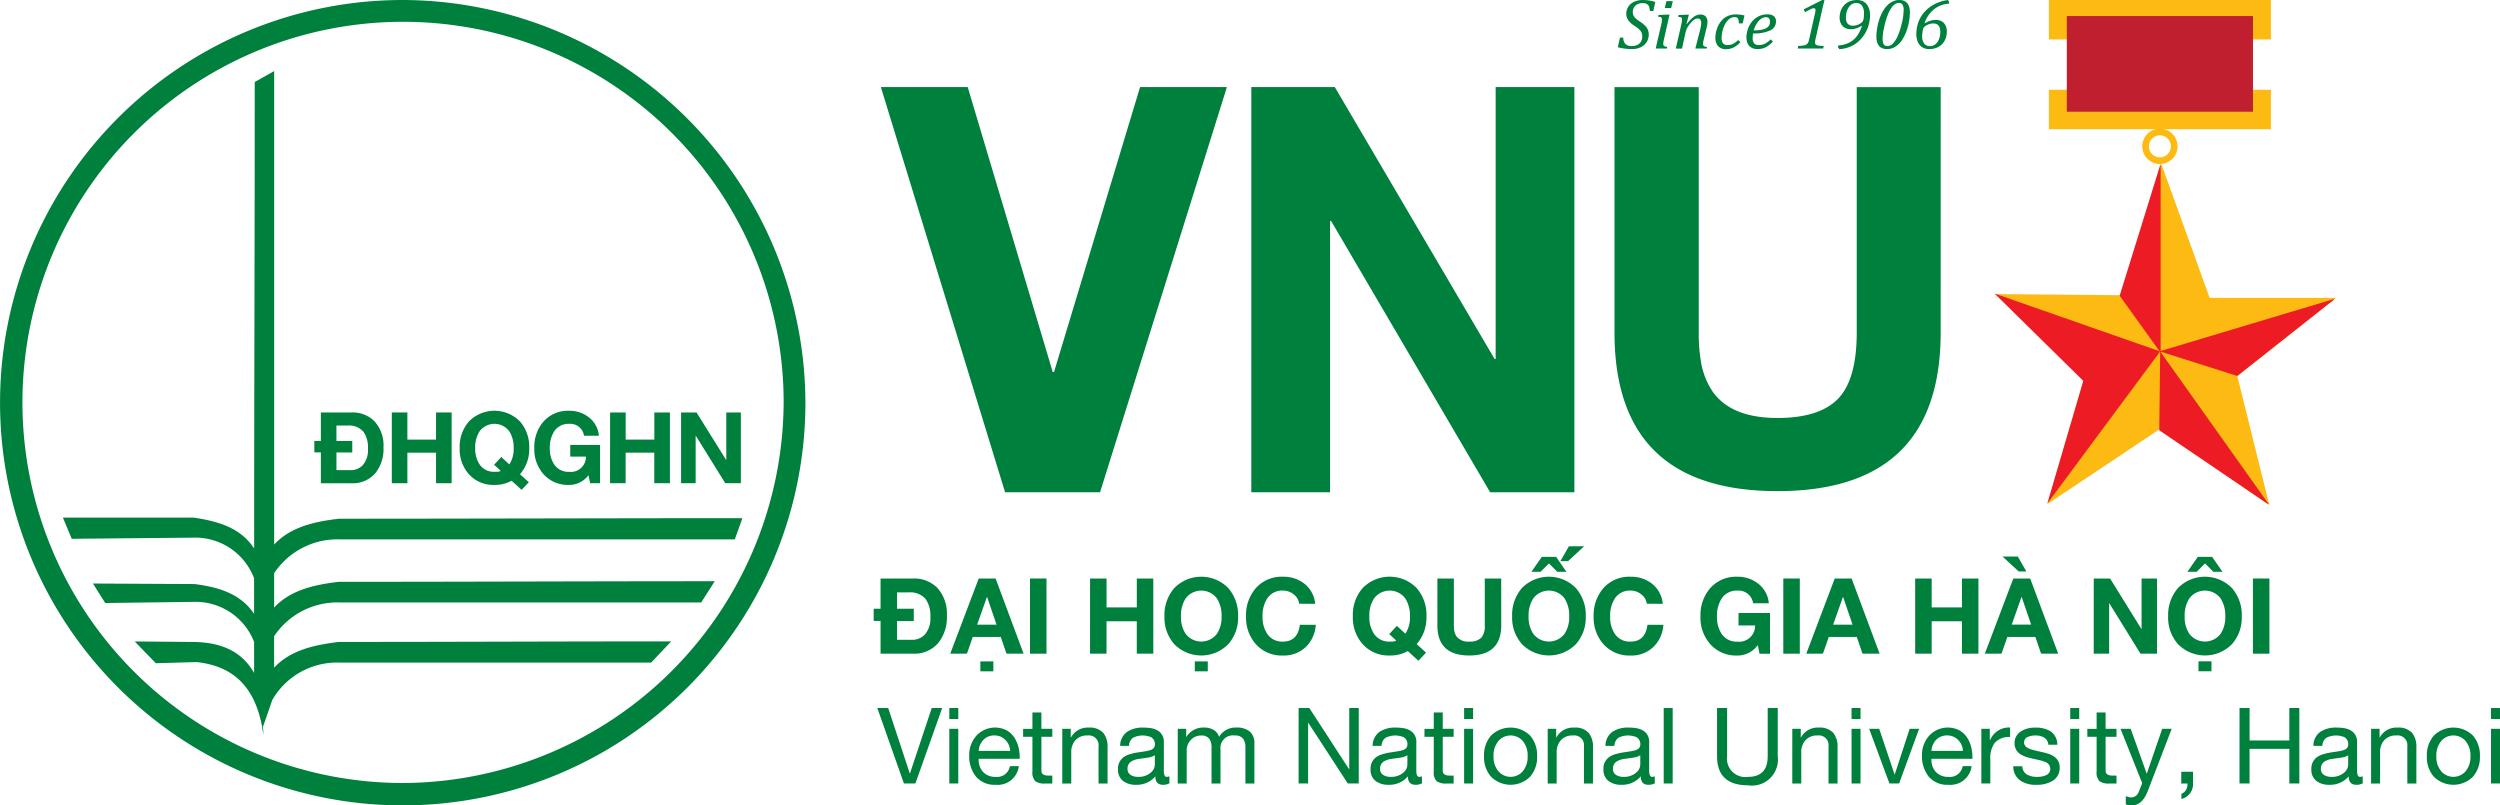 <svg xmlns="http://www.w3.org/2000/svg" xmlns:xlink="http://www.w3.org/1999/xlink" width="218.11" height="70.264" viewBox="0 0 218.11 70.264">
  <defs>
    <clipPath id="clip-path">
      <path id="Path_4304" data-name="Path 4304" d="M321.272,56.273l3.575,4.976v-16.5Z" transform="translate(-321.272 -44.746)" fill="none" clip-rule="evenodd"/>
    </clipPath>
    <linearGradient id="linear-gradient" x1="-15.402" y1="2.652" x2="-15.365" y2="2.652" gradientUnits="objectBoundingBox">
      <stop offset="0" stop-color="#ffcb05"/>
      <stop offset="1" stop-color="#ed1c24"/>
    </linearGradient>
    <clipPath id="clip-path-2">
      <path id="Path_4305" data-name="Path 4305" d="M305.705,60.987l8.037,7.908,6.383-2.885-14.42-5.043Z" transform="translate(-305.705 -60.967)" fill="none" clip-rule="evenodd"/>
    </clipPath>
    <linearGradient id="linear-gradient-2" x1="-13.053" y1="2.455" x2="-13.012" y2="2.455" xlink:href="#linear-gradient"/>
    <clipPath id="clip-path-3">
      <path id="Path_4306" data-name="Path 4306" d="M326.214,75.06l9.5,6.447h.052l-9.471-13.329Z" transform="translate(-326.214 -68.178)" fill="none" clip-rule="evenodd"/>
    </clipPath>
    <linearGradient id="linear-gradient-3" x1="-14.239" y1="1.733" x2="-14.198" y2="1.733" xlink:href="#linear-gradient"/>
    <clipPath id="clip-path-4">
      <path id="Path_4307" data-name="Path 4307" d="M341.463,61.691v-.053L326.249,66.2l6.783,2.15Z" transform="translate(-326.249 -61.638)" fill="none" clip-rule="evenodd"/>
    </clipPath>
    <linearGradient id="linear-gradient-4" x1="-15.13" y1="4.004" x2="-15.084" y2="4.004" xlink:href="#linear-gradient"/>
    <clipPath id="clip-path-5">
      <path id="Path_4308" data-name="Path 4308" d="M315.389,70.771l-3.146,10.7,9.812-13.228-.066-.011Z" transform="translate(-312.243 -68.235)" fill="none" clip-rule="evenodd"/>
    </clipPath>
    <linearGradient id="linear-gradient-5" x1="-14.657" y1="1.904" x2="-14.612" y2="1.904" xlink:href="#linear-gradient"/>
  </defs>
  <g id="Group_2882" data-name="Group 2882" transform="translate(-56.832 -24.334)">
    <path id="Path_4300" data-name="Path 4300" d="M185.846,70.549h-8.283l-10.84-35.356H174.3l7.417,24.861h.114l7.508-24.861h7.576Z" transform="translate(-33.042 -3.265)" fill="#00803d"/>
    <path id="Path_4301" data-name="Path 4301" d="M212.942,35.193h7.28l13.943,23.724h.092V35.193h6.869V70.549h-7.348L219.9,46.874h-.091V70.549h-6.869Z" transform="translate(-46.939 -3.265)" fill="#00803d"/>
    <path id="Path_4302" data-name="Path 4302" d="M286.707,56.6q0,13.846-14.24,13.846-14.218,0-14.217-13.846v-21.4H265.6V56.6a14.385,14.385,0,0,0,.228,2.756,6.546,6.546,0,0,0,.981,2.4q1.621,2.309,5.66,2.308,3.811,0,5.409-1.813,1.506-1.7,1.506-5.651v-21.4h7.325Z" transform="translate(-60.563 -3.265)" fill="#00803d"/>
    <g id="Group_2876" data-name="Group 2876" transform="translate(230.873 24.334)">
      <path id="Path_4303" data-name="Path 4303" d="M316.661,56.239l3.594-11.447,4.21,11.683h11.021l-8.608,6.813,2.79,11.257-9.555-6.624-9.79,6.528,3.171-10.927-7.712-7.379Z" transform="translate(-305.728 -30.485)" fill="#fcba12"/>
      <g id="Group_2867" data-name="Group 2867" transform="translate(10.887 14.274)">
        <g id="Group_2866" data-name="Group 2866" clip-path="url(#clip-path)">
          <rect id="Rectangle_314" data-name="Rectangle 314" width="14.198" height="14.198" transform="matrix(0.707, -0.707, 0.707, 0.707, -8.252, 8.252)" fill="url(#linear-gradient)"/>
        </g>
      </g>
      <g id="Group_2869" data-name="Group 2869" transform="translate(0 25.618)">
        <g id="Group_2868" data-name="Group 2868" clip-path="url(#clip-path-2)">
          <rect id="Rectangle_315" data-name="Rectangle 315" width="16.258" height="12.363" transform="translate(-2.537 0.918) rotate(-19.899)" fill="url(#linear-gradient-2)"/>
        </g>
      </g>
      <g id="Group_2871" data-name="Group 2871" transform="translate(14.342 30.661)">
        <g id="Group_2870" data-name="Group 2870" clip-path="url(#clip-path-3)">
          <rect id="Rectangle_316" data-name="Rectangle 316" width="15.799" height="13.549" transform="translate(-4.302 11.754) rotate(-69.898)" fill="url(#linear-gradient-3)"/>
        </g>
      </g>
      <g id="Group_2873" data-name="Group 2873" transform="translate(14.367 26.088)">
        <g id="Group_2872" data-name="Group 2872" clip-path="url(#clip-path-4)">
          <rect id="Rectangle_317" data-name="Rectangle 317" width="15.214" height="6.714" fill="url(#linear-gradient-4)"/>
        </g>
      </g>
      <g id="Group_2875" data-name="Group 2875" transform="translate(4.572 30.701)">
        <g id="Group_2874" data-name="Group 2874" clip-path="url(#clip-path-5)">
          <rect id="Rectangle_318" data-name="Rectangle 318" width="14.742" height="11.961" transform="matrix(0.174, -0.985, 0.985, 0.174, -2.264, 12.84)" fill="url(#linear-gradient-5)"/>
        </g>
      </g>
      <path id="Path_4309" data-name="Path 4309" d="M325.631,40.387a1.54,1.54,0,1,0,1.541,1.54,1.538,1.538,0,0,0-1.541-1.54m0,2.5a.96.96,0,1,1,.958-.96A.962.962,0,0,1,325.631,42.887Z" transform="translate(-311.234 -29.161)" fill="#fcba12"/>
      <rect id="Rectangle_319" data-name="Rectangle 319" width="19.369" height="3.439" transform="translate(4.714 7.835)" fill="#fcba12"/>
      <rect id="Rectangle_320" data-name="Rectangle 320" width="19.369" height="3.44" transform="translate(4.714)" fill="#fcba12"/>
      <rect id="Rectangle_321" data-name="Rectangle 321" width="16.242" height="8.344" transform="translate(6.275 1.402)" fill="#bf1f2e"/>
    </g>
    <g id="Group_2877" data-name="Group 2877" transform="translate(197.963 24.334)">
      <path id="Path_4310" data-name="Path 4310" d="M259.138,27.615a.769.769,0,0,0,.176.553.737.737,0,0,0,.553.183,1.1,1.1,0,0,0,.5-.1.716.716,0,0,0,.317-.3.915.915,0,0,0,.107-.455.745.745,0,0,0-.069-.329.93.93,0,0,0-.2-.273,3.05,3.05,0,0,0-.4-.3,2.912,2.912,0,0,1-.389-.3,1.207,1.207,0,0,1-.244-.331.9.9,0,0,1-.092-.411,1.154,1.154,0,0,1,.178-.638,1.173,1.173,0,0,1,.51-.426,1.783,1.783,0,0,1,.756-.151,3.478,3.478,0,0,1,.538.039,3.748,3.748,0,0,1,.548.13l-.176.788h-.3a1.07,1.07,0,0,0-.082-.409.428.428,0,0,0-.2-.214.785.785,0,0,0-.344-.064.978.978,0,0,0-.461.1.731.731,0,0,0-.3.283.782.782,0,0,0-.1.4.68.68,0,0,0,.056.285.816.816,0,0,0,.181.247,2.642,2.642,0,0,0,.365.281,3.206,3.206,0,0,1,.472.373,1.155,1.155,0,0,1,.24.348,1.107,1.107,0,0,1,.077.427,1.2,1.2,0,0,1-.185.66,1.223,1.223,0,0,1-.52.448,1.788,1.788,0,0,1-.765.158,4.928,4.928,0,0,1-.623-.043,4.718,4.718,0,0,1-.606-.117l.19-.843Z" transform="translate(-258.644 -24.334)" fill="#00803d"/>
      <path id="Path_4311" data-name="Path 4311" d="M264.1,27.846c-.024.1-.038.18-.043.229a1.1,1.1,0,0,0-.009.12.292.292,0,0,0,.029.145.206.206,0,0,0,.1.079.805.805,0,0,0,.217.043l-.029.15h-.978l.478-2.067c.027-.118.047-.213.055-.283a1.108,1.108,0,0,0,.017-.177.292.292,0,0,0-.027-.137.168.168,0,0,0-.09-.074.748.748,0,0,0-.217-.031l.034-.162.771-.028h.185Zm.78-3.367-.145.6h-.557l.144-.6Z" transform="translate(-260.069 -24.378)" fill="#00803d"/>
      <path id="Path_4312" data-name="Path 4312" d="M268.591,29.108H267.6l.4-1.558c.024-.1.05-.21.074-.331a1.686,1.686,0,0,0,.035-.324.5.5,0,0,0-.077-.314.294.294,0,0,0-.241-.094.53.53,0,0,0-.285.1,1.536,1.536,0,0,0-.32.3,2.65,2.65,0,0,0-.283.4,1.789,1.789,0,0,0-.178.5l-.287,1.328h-.545l.479-2.094c.012-.047.025-.116.044-.208a1.32,1.32,0,0,0,.025-.23.293.293,0,0,0-.025-.134.174.174,0,0,0-.094-.071.939.939,0,0,0-.219-.033l.038-.162.717-.028h.178l-.21.8.036.012a2.749,2.749,0,0,1,.6-.627.983.983,0,0,1,.574-.2.611.611,0,0,1,.463.164.673.673,0,0,1,.158.486,1.509,1.509,0,0,1-.02.241c-.014.087-.029.164-.046.232l-.266,1.091a1.561,1.561,0,0,0-.052.349.269.269,0,0,0,.031.145.2.2,0,0,0,.1.079.832.832,0,0,0,.218.043Z" transform="translate(-260.823 -24.873)" fill="#00803d"/>
      <path id="Path_4313" data-name="Path 4313" d="M272.882,26.912a1.4,1.4,0,0,0-.039-.337.3.3,0,0,0-.108-.157.366.366,0,0,0-.21-.052.8.8,0,0,0-.573.247,1.8,1.8,0,0,0-.415.7,2.6,2.6,0,0,0-.16.869,1.122,1.122,0,0,0,.024.242.512.512,0,0,0,.082.2.4.4,0,0,0,.154.131.544.544,0,0,0,.244.048,1.094,1.094,0,0,0,.5-.106,1.836,1.836,0,0,0,.444-.333l.192.187a2.1,2.1,0,0,1-.6.466,1.455,1.455,0,0,1-.649.147.885.885,0,0,1-.694-.264,1.112,1.112,0,0,1-.237-.766,2.353,2.353,0,0,1,.127-.72,2.033,2.033,0,0,1,.369-.69,1.551,1.551,0,0,1,.567-.445,1.669,1.669,0,0,1,.7-.148,2.959,2.959,0,0,1,.439.028c.125.019.237.041.335.064l-.157.693Z" transform="translate(-262.31 -24.873)" fill="#00803d"/>
      <path id="Path_4314" data-name="Path 4314" d="M277.02,28.5a2.823,2.823,0,0,1-.449.392,1.55,1.55,0,0,1-.429.2,1.722,1.722,0,0,1-.473.061,1.085,1.085,0,0,1-.429-.078.841.841,0,0,1-.3-.214.885.885,0,0,1-.174-.327,1.361,1.361,0,0,1-.057-.408,2.271,2.271,0,0,1,.122-.7,2.036,2.036,0,0,1,.367-.673,1.732,1.732,0,0,1,.59-.464,1.686,1.686,0,0,1,.733-.164.921.921,0,0,1,.573.15.564.564,0,0,1,.192.47.836.836,0,0,1-.5.781,3.356,3.356,0,0,1-1.494.261,1.926,1.926,0,0,0-.039.4.7.7,0,0,0,.129.468.543.543,0,0,0,.423.145,1.127,1.127,0,0,0,.527-.122,2.141,2.141,0,0,0,.5-.376Zm-1.68-.973a4.413,4.413,0,0,0,.51-.032,2.168,2.168,0,0,0,.377-.08,1.059,1.059,0,0,0,.263-.122.638.638,0,0,0,.165-.154.536.536,0,0,0,.085-.178.771.771,0,0,0,.022-.194.444.444,0,0,0-.089-.294.331.331,0,0,0-.266-.1.73.73,0,0,0-.434.154,1.441,1.441,0,0,0-.376.418A2.375,2.375,0,0,0,275.34,27.525Z" transform="translate(-263.474 -24.872)" fill="#00803d"/>
      <path id="Path_4315" data-name="Path 4315" d="M282.672,27.682a1.855,1.855,0,0,0-.057.359.234.234,0,0,0,.066.183.44.44,0,0,0,.22.086,3.712,3.712,0,0,0,.473.035l-.048.224H281.1l.049-.224c.176-.008.311-.02.406-.034a.958.958,0,0,0,.229-.057.43.43,0,0,0,.14-.089.466.466,0,0,0,.1-.138,1.271,1.271,0,0,0,.079-.257l.5-2.224c.02-.085.034-.154.043-.2a.745.745,0,0,0,.014-.126.16.16,0,0,0-.047-.131.18.18,0,0,0-.114-.038.676.676,0,0,0-.249.078q-.169.079-.5.269l-.123-.245,1.6-.813h.216l-.091.359c-.034.131-.069.283-.107.456Z" transform="translate(-265.396 -24.334)" fill="#00803d"/>
      <path id="Path_4316" data-name="Path 4316" d="M288.169,26.591a1.91,1.91,0,0,1-.457.22,1.609,1.609,0,0,1-.477.072,1.026,1.026,0,0,1-.511-.125.837.837,0,0,1-.339-.357,1.182,1.182,0,0,1-.119-.545,1.757,1.757,0,0,1,.056-.429,1.445,1.445,0,0,1,.173-.422,1.367,1.367,0,0,1,.74-.585,1.677,1.677,0,0,1,.543-.084,1.167,1.167,0,0,1,.5.1.988.988,0,0,1,.358.276,1.208,1.208,0,0,1,.213.419,1.768,1.768,0,0,1,.074.53,3.3,3.3,0,0,1-.061.592,3.029,3.029,0,0,1-.154.539,3.4,3.4,0,0,1-.256.515,2.887,2.887,0,0,1-.341.444,2.753,2.753,0,0,1-.4.359,2.707,2.707,0,0,1-.454.266,2.751,2.751,0,0,1-.5.172,2.6,2.6,0,0,1-.52.07l-.117-.168.032-.151a2.513,2.513,0,0,0,.942-.242,1.923,1.923,0,0,0,.668-.555,3,3,0,0,0,.448-.9Zm-.714-.017a1.1,1.1,0,0,0,.371-.068,1.066,1.066,0,0,0,.3-.16.6.6,0,0,0,.147-.143.657.657,0,0,0,.09-.255,2.857,2.857,0,0,0,.028-.435,1.129,1.129,0,0,0-.173-.686.6.6,0,0,0-.512-.231.71.71,0,0,0-.45.162,1.072,1.072,0,0,0-.322.457,1.758,1.758,0,0,0-.117.645.807.807,0,0,0,.15.539A.61.61,0,0,0,287.455,26.574Z" transform="translate(-266.902 -24.334)" fill="#00803d"/>
      <path id="Path_4317" data-name="Path 4317" d="M291.862,28.617a1.074,1.074,0,0,1-.5-.108.724.724,0,0,1-.325-.352,1.545,1.545,0,0,1-.115-.647,4.531,4.531,0,0,1,.075-.778,5.071,5.071,0,0,1,.207-.79,3.722,3.722,0,0,1,.314-.674,2.442,2.442,0,0,1,.4-.511,1.635,1.635,0,0,1,.468-.315,1.274,1.274,0,0,1,.513-.11,1.086,1.086,0,0,1,.443.08.759.759,0,0,1,.29.222.889.889,0,0,1,.161.341,1.759,1.759,0,0,1,.05.434,4.674,4.674,0,0,1-.2,1.335,3.874,3.874,0,0,1-.509,1.121,1.868,1.868,0,0,1-.616.579,1.327,1.327,0,0,1-.657.171m-.394-.913a1.372,1.372,0,0,0,.044.388.386.386,0,0,0,.136.2.448.448,0,0,0,.253.062.66.66,0,0,0,.459-.217,2.144,2.144,0,0,0,.419-.65,6.044,6.044,0,0,0,.359-1.106,5.121,5.121,0,0,0,.162-1.166.877.877,0,0,0-.1-.473.357.357,0,0,0-.317-.149.589.589,0,0,0-.272.068,1,1,0,0,0-.312.272,2.582,2.582,0,0,0-.347.608,5.914,5.914,0,0,0-.255.764c-.056.209-.1.414-.14.613A4.062,4.062,0,0,0,291.467,27.7Z" transform="translate(-268.349 -24.334)" fill="#00803d"/>
      <path id="Path_4318" data-name="Path 4318" d="M296.654,26.361a2.192,2.192,0,0,1,.479-.219,1.63,1.63,0,0,1,.479-.072,1.044,1.044,0,0,1,.483.112.826.826,0,0,1,.343.342,1.14,1.14,0,0,1,.129.561,1.917,1.917,0,0,1-.055.443,1.546,1.546,0,0,1-.176.422,1.281,1.281,0,0,1-.307.347,1.41,1.41,0,0,1-.436.234,1.72,1.72,0,0,1-.567.086,1.125,1.125,0,0,1-.494-.1.957.957,0,0,1-.348-.275,1.207,1.207,0,0,1-.208-.413,1.784,1.784,0,0,1-.07-.512,3.265,3.265,0,0,1,.037-.488,3.07,3.07,0,0,1,.156-.6,2.68,2.68,0,0,1,.367-.667,2.943,2.943,0,0,1,.576-.577,3.315,3.315,0,0,1,.748-.422,3.391,3.391,0,0,1,.869-.225l.115.169-.031.15a2.261,2.261,0,0,0-1.3.489,2.689,2.689,0,0,0-.822,1.206Zm-.241,1.107a1.066,1.066,0,0,0,.175.667.621.621,0,0,0,.519.222.722.722,0,0,0,.455-.158,1.015,1.015,0,0,0,.32-.443,1.7,1.7,0,0,0,.115-.644q0-.732-.622-.731a1.1,1.1,0,0,0-.209.02,1.118,1.118,0,0,0-.208.062,1.242,1.242,0,0,0-.2.1,1.034,1.034,0,0,0-.152.113.42.42,0,0,0-.074.1.536.536,0,0,0-.051.129,2.256,2.256,0,0,0-.044.271A2.082,2.082,0,0,0,296.413,27.468Z" transform="translate(-269.848 -24.334)" fill="#00803d"/>
    </g>
    <g id="Group_2878" data-name="Group 2878" transform="translate(133.051 71.993)">
      <path id="Path_4319" data-name="Path 4319" d="M166.426,100.208h-.6V99.145h.6V96.507h2.819a2.84,2.84,0,0,1,2.118.8,3.33,3.33,0,0,1,.849,2.441,3.585,3.585,0,0,1-.738,2.369,2.735,2.735,0,0,1-2.229.946h-2.819Zm1.438-1.063h1.461v1.072h-1.461v1.637h1.278a1.509,1.509,0,0,0,1.13-.439,2.115,2.115,0,0,0,.5-1.53,2.558,2.558,0,0,0-.406-1.578,1.754,1.754,0,0,0-1.479-.588h-1.023Z" transform="translate(-165.822 -93.694)" fill="#00803d"/>
      <path id="Path_4320" data-name="Path 4320" d="M177.866,96.507h1.473l2.443,6.558H180.29l-.5-1.462h-2.443l-.509,1.462h-1.456Zm-.139,4.024h1.693l-.822-2.409h-.017Zm1.416,4.073h-1.134v-.866h1.134Z" transform="translate(-168.698 -93.694)" fill="#00803d"/>
      <path id="Path_4321" data-name="Path 4321" d="M185.331,96.507h1.439v6.558h-1.439Z" transform="translate(-171.688 -93.694)" fill="#00803d"/>
      <path id="Path_4322" data-name="Path 4322" d="M192.824,96.507h1.438v2.517h2.64V96.507h1.438v6.558H196.9v-2.831h-2.64v2.831h-1.438Z" transform="translate(-173.941 -93.694)" fill="#00803d"/>
      <path id="Path_4323" data-name="Path 4323" d="M202.954,97.283a3.292,3.292,0,0,1,4.726,0,3.581,3.581,0,0,1,.849,2.463,3.479,3.479,0,0,1-.849,2.413,3.3,3.3,0,0,1-4.726,0,3.479,3.479,0,0,1-.849-2.413A3.581,3.581,0,0,1,202.954,97.283Zm.992,3.97a1.713,1.713,0,0,0,2.743,0,2.615,2.615,0,0,0,.4-1.507,2.755,2.755,0,0,0-.4-1.557,1.7,1.7,0,0,0-2.743,0,2.749,2.749,0,0,0-.4,1.557A2.61,2.61,0,0,0,203.946,101.253Zm1.939,3.283H204.75v-.866h1.135Z" transform="translate(-176.732 -93.627)" fill="#00803d"/>
      <path id="Path_4324" data-name="Path 4324" d="M216.918,98.642a1.231,1.231,0,0,0-.478-.817,1.459,1.459,0,0,0-.946-.332,1.551,1.551,0,0,0-1.372.7,2.755,2.755,0,0,0-.4,1.557,2.616,2.616,0,0,0,.4,1.507,1.557,1.557,0,0,0,1.372.687q1.294,0,1.483-1.467h1.389a2.935,2.935,0,0,1-.892,1.956,2.786,2.786,0,0,1-1.979.727,3.015,3.015,0,0,1-2.364-1,3.479,3.479,0,0,1-.849-2.413,3.581,3.581,0,0,1,.849-2.463,3,3,0,0,1,2.364-1,2.929,2.929,0,0,1,1.88.61,2.516,2.516,0,0,1,.938,1.75Z" transform="translate(-179.791 -93.627)" fill="#00803d"/>
      <path id="Path_4325" data-name="Path 4325" d="M231.324,103.613l-.924-.843a3.115,3.115,0,0,1-1.582.386,3.014,3.014,0,0,1-2.363-1,3.479,3.479,0,0,1-.849-2.413,3.581,3.581,0,0,1,.849-2.463,3.292,3.292,0,0,1,4.726,0,3.581,3.581,0,0,1,.849,2.463,3.527,3.527,0,0,1-.853,2.418l.818.745Zm-1.876-3.041.741.682a2.539,2.539,0,0,0,.4-1.507,2.755,2.755,0,0,0-.4-1.557,1.7,1.7,0,0,0-2.743,0,2.754,2.754,0,0,0-.4,1.557,2.615,2.615,0,0,0,.4,1.507,1.557,1.557,0,0,0,1.371.687h.165a1.425,1.425,0,0,0,.166-.009.43.43,0,0,0,.245-.081l-.612-.561Z" transform="translate(-183.798 -93.627)" fill="#00803d"/>
      <path id="Path_4326" data-name="Path 4326" d="M241.724,100.585q0,2.637-2.788,2.638t-2.783-2.638V96.507h1.438v4.078a2.648,2.648,0,0,0,.045.524,1.222,1.222,0,0,0,.192.458,1.275,1.275,0,0,0,1.108.44,1.37,1.37,0,0,0,1.058-.346,1.576,1.576,0,0,0,.294-1.076V96.507h1.435Z" transform="translate(-186.969 -93.694)" fill="#00803d"/>
      <path id="Path_4327" data-name="Path 4327" d="M246.322,96.141a3.292,3.292,0,0,1,4.726,0A3.58,3.58,0,0,1,251.9,98.6a3.479,3.479,0,0,1-.848,2.413,3.3,3.3,0,0,1-4.726,0,3.479,3.479,0,0,1-.848-2.413A3.58,3.58,0,0,1,246.322,96.141Zm.992,3.97a1.713,1.713,0,0,0,2.743,0,2.615,2.615,0,0,0,.4-1.507,2.754,2.754,0,0,0-.4-1.557,1.7,1.7,0,0,0-2.743,0,2.755,2.755,0,0,0-.4,1.557A2.616,2.616,0,0,0,247.314,100.111Zm2.9-5.4h-.8l-.725-.731-.728.731h-.8l.906-1.3h1.25Zm.143-.929h-.67l.745-1.3h1.331Z" transform="translate(-189.772 -92.485)" fill="#00803d"/>
      <path id="Path_4328" data-name="Path 4328" d="M260.286,98.642a1.232,1.232,0,0,0-.478-.817,1.465,1.465,0,0,0-.948-.332,1.551,1.551,0,0,0-1.371.7,2.755,2.755,0,0,0-.4,1.557,2.616,2.616,0,0,0,.4,1.507,1.557,1.557,0,0,0,1.371.687q1.3,0,1.483-1.467h1.39a2.94,2.94,0,0,1-.894,1.956,2.784,2.784,0,0,1-1.979.727,3.013,3.013,0,0,1-2.363-1,3.479,3.479,0,0,1-.849-2.413,3.581,3.581,0,0,1,.849-2.463,3,3,0,0,1,2.363-1,2.933,2.933,0,0,1,1.881.61,2.517,2.517,0,0,1,.937,1.75Z" transform="translate(-192.831 -93.627)" fill="#00803d"/>
      <path id="Path_4329" data-name="Path 4329" d="M273.978,102.254a2.287,2.287,0,0,1-.849.7,2.192,2.192,0,0,1-.943.206,3.013,3.013,0,0,1-2.363-1,3.479,3.479,0,0,1-.848-2.413,3.58,3.58,0,0,1,.848-2.463,3,3,0,0,1,2.363-1,2.853,2.853,0,0,1,1.818.6,2.4,2.4,0,0,1,.934,1.713h-1.371a1.283,1.283,0,0,0-1.38-1.1,1.552,1.552,0,0,0-1.371.7,2.755,2.755,0,0,0-.4,1.557,2.615,2.615,0,0,0,.4,1.507,1.558,1.558,0,0,0,1.371.687,1.392,1.392,0,0,0,1.555-1.413h-1.448V99.45h2.747V103h-.916Z" transform="translate(-196.838 -93.627)" fill="#00803d"/>
      <path id="Path_4330" data-name="Path 4330" d="M279.309,96.507h1.439v6.558h-1.439Z" transform="translate(-199.945 -93.694)" fill="#00803d"/>
      <path id="Path_4331" data-name="Path 4331" d="M284.658,96.507h1.474l2.443,6.558h-1.492l-.5-1.462h-2.443l-.509,1.462h-1.456Zm-.139,4.024h1.693l-.822-2.409h-.017Z" transform="translate(-200.808 -93.694)" fill="#00803d"/>
      <path id="Path_4332" data-name="Path 4332" d="M295.759,96.507H297.2v2.517h2.641V96.507h1.438v6.558h-1.438v-2.831H297.2v2.831h-1.438Z" transform="translate(-204.892 -93.694)" fill="#00803d"/>
      <path id="Path_4333" data-name="Path 4333" d="M306.938,95.683h1.473l2.443,6.558h-1.492l-.5-1.462h-2.443l-.509,1.462h-1.456ZM306,93.768h1.331l.746,1.3h-.67Zm.8,5.939h1.693l-.822-2.409h-.018Z" transform="translate(-207.508 -92.871)" fill="#00803d"/>
      <path id="Path_4334" data-name="Path 4334" d="M318.039,96.507h1.425l2.729,4.4h.018v-4.4h1.344v6.558h-1.439L319.4,98.673h-.018v4.392h-1.345Z" transform="translate(-211.591 -93.694)" fill="#00803d"/>
      <path id="Path_4335" data-name="Path 4335" d="M328.169,96.54a3.292,3.292,0,0,1,4.726,0A3.577,3.577,0,0,1,333.744,99a3.476,3.476,0,0,1-.849,2.413,3.3,3.3,0,0,1-4.726,0A3.482,3.482,0,0,1,327.32,99,3.584,3.584,0,0,1,328.169,96.54Zm.992,3.97a1.713,1.713,0,0,0,2.743,0,2.611,2.611,0,0,0,.4-1.507,2.749,2.749,0,0,0-.4-1.557,1.7,1.7,0,0,0-2.743,0,2.755,2.755,0,0,0-.4,1.557A2.616,2.616,0,0,0,329.161,100.51Zm2.9-5.4h-.8l-.723-.731-.729.731H329l.906-1.3h1.251Zm-.96,8.68h-1.135v-.866H331.1Z" transform="translate(-214.381 -92.884)" fill="#00803d"/>
      <path id="Path_4336" data-name="Path 4336" d="M337.9,96.507h1.439v6.558H337.9Z" transform="translate(-217.564 -93.694)" fill="#00803d"/>
    </g>
    <g id="Group_2880" data-name="Group 2880" transform="translate(56.832 24.334)">
      <path id="Path_4337" data-name="Path 4337" d="M91.988,24.334A35.132,35.132,0,1,0,127.1,59.489,35.242,35.242,0,0,0,91.988,24.334Zm.052,68.312A33.205,33.205,0,1,1,125.2,59.489,33.352,33.352,0,0,1,92.04,92.646Z" transform="translate(-56.832 -24.334)" fill="#00803d"/>
      <path id="Path_4338" data-name="Path 4338" d="M81.417,34.156c0,13.649-.051,27.152-.051,40.7-1.231-1.9-3.334-2.4-5.285-2.7h-11.4l.771,1.852,10.57-.1a5.487,5.487,0,0,1,5.339,3.548v3.1c-1.231-1.846-3.288-2.353-5.185-2.6L67.3,77.91l1.074,1.7,7.753-.1a5.474,5.474,0,0,1,5.235,3.5v2.7c-1.077-1.9-2.876-2.648-5.185-2.7l-5.234-.047,1.845,1.9,3.544-.1c3.337.348,5.132,2.3,5.749,5.748v.15c.05.1.05.252.106.4l-.056-.649a.576.576,0,0,0,.056-.3v.152l.764-2.2a6.515,6.515,0,0,1,5.852-3.256h27.2l1.748-1.85c-10.728,0-18.322.047-28.994.047-2.106.255-4.213.7-5.651,2.25V82.509a6.638,6.638,0,0,1,5.7-2.948H120.37l1.18-1.852c-10.724,0-22.117.052-32.789.052-2.106.247-4.213.7-5.651,2.247v-3a6.634,6.634,0,0,1,5.7-2.95H123.3l.664-1.849c-10.728,0-24.531.047-35.2.047-2.106.252-4.213.7-5.651,2.254V33.2Z" transform="translate(-59.193 -27.001)" fill="#00803d"/>
      <g id="Group_2879" data-name="Group 2879" transform="translate(27.423 35.836)">
        <path id="Path_4339" data-name="Path 4339" d="M96.616,79.273h-.57v-1h.57V75.79H99.28a2.683,2.683,0,0,1,2,.756,3.125,3.125,0,0,1,.8,2.3,3.356,3.356,0,0,1-.7,2.229,2.591,2.591,0,0,1-2.107.892H96.616Zm1.36-1h1.38v1.01h-1.38v1.541h1.208a1.427,1.427,0,0,0,1.068-.414,1.985,1.985,0,0,0,.472-1.44,2.4,2.4,0,0,0-.384-1.487,1.665,1.665,0,0,0-1.4-.553h-.966Z" transform="translate(-96.046 -75.642)" fill="#00803d"/>
        <path id="Path_4340" data-name="Path 4340" d="M105.712,75.79h1.359v2.369h2.5V75.79h1.36v6.174h-1.36V79.3h-2.5v2.665h-1.359Z" transform="translate(-98.952 -75.642)" fill="#00803d"/>
        <path id="Path_4341" data-name="Path 4341" d="M119.58,82.477l-.874-.794a2.948,2.948,0,0,1-1.494.364,2.857,2.857,0,0,1-2.234-.937,3.27,3.27,0,0,1-.8-2.272,3.364,3.364,0,0,1,.8-2.318,3.12,3.12,0,0,1,4.468,0,3.361,3.361,0,0,1,.8,2.318,3.314,3.314,0,0,1-.806,2.276l.772.7Zm-1.773-2.863.7.643a2.384,2.384,0,0,0,.38-1.419,2.579,2.579,0,0,0-.38-1.465,1.611,1.611,0,0,0-2.593,0,2.579,2.579,0,0,0-.38,1.465,2.456,2.456,0,0,0,.38,1.419,1.474,1.474,0,0,0,1.3.645h.156a1.294,1.294,0,0,0,.157-.008.406.406,0,0,0,.231-.076l-.578-.528Z" transform="translate(-101.497 -75.578)" fill="#00803d"/>
        <path id="Path_4342" data-name="Path 4342" d="M128.214,81.2a2.151,2.151,0,0,1-.8.655,2.074,2.074,0,0,1-.892.194,2.855,2.855,0,0,1-2.233-.937,3.268,3.268,0,0,1-.8-2.272,3.361,3.361,0,0,1,.8-2.318,2.837,2.837,0,0,1,2.233-.942,2.7,2.7,0,0,1,1.718.566,2.256,2.256,0,0,1,.883,1.613h-1.3a1.21,1.21,0,0,0-1.3-1.038,1.462,1.462,0,0,0-1.3.655,2.574,2.574,0,0,0-.38,1.465,2.451,2.451,0,0,0,.38,1.419,1.47,1.47,0,0,0,1.3.645,1.313,1.313,0,0,0,1.47-1.329h-1.369V78.559h2.6V81.9h-.866Z" transform="translate(-104.296 -75.578)" fill="#00803d"/>
        <path id="Path_4343" data-name="Path 4343" d="M132.946,75.79h1.359v2.369h2.5V75.79h1.359v6.174H136.8V79.3h-2.5v2.665h-1.359Z" transform="translate(-107.141 -75.642)" fill="#00803d"/>
        <path id="Path_4344" data-name="Path 4344" d="M141.8,75.79h1.347l2.58,4.141h.016V75.79h1.272v6.174h-1.36l-2.567-4.134h-.017v4.134H141.8Z" transform="translate(-109.802 -75.642)" fill="#00803d"/>
      </g>
    </g>
    <g id="Group_2881" data-name="Group 2881" transform="translate(133.376 86.104)">
      <path id="Path_4345" data-name="Path 4345" d="M169.606,119.248h-1l-2.324-6.585h.95l1.883,5.706h.017l1.9-5.706h.91Z" transform="translate(-166.287 -112.663)" fill="#00803d"/>
      <path id="Path_4346" data-name="Path 4346" d="M176.048,113.622h-.783v-.959h.783Zm-.783.855h.783v4.77h-.783Z" transform="translate(-168.987 -112.663)" fill="#00803d"/>
      <path id="Path_4347" data-name="Path 4347" d="M182.078,118.468a1.862,1.862,0,0,1-2.04,1.626,2.1,2.1,0,0,1-1.7-.712,2.84,2.84,0,0,1-.59-1.8,2.554,2.554,0,0,1,.635-1.779,2.217,2.217,0,0,1,2.662-.441,1.98,1.98,0,0,1,.676.671,2.758,2.758,0,0,1,.347.883,3.607,3.607,0,0,1,.081.914h-3.572a1.545,1.545,0,0,0,.343,1.1,1.417,1.417,0,0,0,1.143.473,1.12,1.12,0,0,0,1.234-.932Zm-.757-1.329a1.409,1.409,0,0,0-.413-.95,1.3,1.3,0,0,0-.964-.4,1.271,1.271,0,0,0-.969.4,1.505,1.505,0,0,0-.4.945Z" transform="translate(-169.734 -113.397)" fill="#00803d"/>
      <path id="Path_4348" data-name="Path 4348" d="M186.069,114.644h.95v.694h-.95V118.3q0,.424.59.423h.36v.694h-.6a1.4,1.4,0,0,1-.869-.194,1.057,1.057,0,0,1-.266-.846v-3.036h-.811v-.694h.811v-1.428h.783Z" transform="translate(-171.756 -112.829)" fill="#00803d"/>
      <path id="Path_4349" data-name="Path 4349" d="M189.356,115.212h.739v.757h.018a1.649,1.649,0,0,1,1.55-.864,1.588,1.588,0,0,1,1.292.486,1.93,1.93,0,0,1,.352,1.257v3.135h-.788v-3.23a.852.852,0,0,0-.969-.959,1.331,1.331,0,0,0-1.059.428,1.55,1.55,0,0,0-.351,1.067v2.694h-.784Z" transform="translate(-173.223 -113.397)" fill="#00803d"/>
      <path id="Path_4350" data-name="Path 4350" d="M200.793,119.964a1.065,1.065,0,0,1-.563.131q-.662,0-.662-.739a2.1,2.1,0,0,1-1.68.739,1.791,1.791,0,0,1-1.112-.315,1.2,1.2,0,0,1-.465-1.022,1.229,1.229,0,0,1,.5-1.081,1.892,1.892,0,0,1,.514-.243,5.924,5.924,0,0,1,.594-.144l.617-.094a4.8,4.8,0,0,0,.513-.1q.477-.131.478-.51a.686.686,0,0,0-.347-.652,1.905,1.905,0,0,0-1.545.05.857.857,0,0,0-.361.715H196.5a1.477,1.477,0,0,1,.63-1.243,2.437,2.437,0,0,1,1.387-.351,4.072,4.072,0,0,1,.644.045,1.858,1.858,0,0,1,.577.19,1.122,1.122,0,0,1,.571,1.071v2.455c0,.358.083.536.248.536a.624.624,0,0,0,.108-.009,1.119,1.119,0,0,0,.131-.036Zm-1.27-2.446a1.5,1.5,0,0,1-.631.211l-.792.113a1.63,1.63,0,0,0-.671.244.721.721,0,0,0-.288.612.6.6,0,0,0,.283.545,1.149,1.149,0,0,0,.64.158,1.582,1.582,0,0,0,1.117-.378.929.929,0,0,0,.343-.7Z" transform="translate(-175.315 -113.397)" fill="#00803d"/>
      <path id="Path_4351" data-name="Path 4351" d="M203.764,115.212h.738v.7h.018a1.728,1.728,0,0,1,1.54-.811,1.628,1.628,0,0,1,.8.185,1.1,1.1,0,0,1,.51.626,1.661,1.661,0,0,1,1.494-.811,1.806,1.806,0,0,1,1.149.32,1.284,1.284,0,0,1,.437,1.063v3.5h-.784v-3.126a1.307,1.307,0,0,0-.176-.752.845.845,0,0,0-.748-.311,1.091,1.091,0,0,0-1.248,1.22v2.969h-.783v-3.126a1.286,1.286,0,0,0-.185-.761.809.809,0,0,0-.707-.3,1.185,1.185,0,0,0-.986.473,1.208,1.208,0,0,0-.289.748v2.969h-.783Z" transform="translate(-177.556 -113.397)" fill="#00803d"/>
      <path id="Path_4352" data-name="Path 4352" d="M218.841,112.663h.933L223.242,118h.017v-5.341h.829v6.585h-.959l-3.441-5.288h-.018v5.288h-.829Z" transform="translate(-182.089 -112.663)" fill="#00803d"/>
      <path id="Path_4353" data-name="Path 4353" d="M232.3,119.964a1.066,1.066,0,0,1-.563.131q-.662,0-.662-.739a2.1,2.1,0,0,1-1.68.739,1.8,1.8,0,0,1-1.113-.315,1.2,1.2,0,0,1-.464-1.022,1.229,1.229,0,0,1,.5-1.081,1.877,1.877,0,0,1,.513-.243,5.991,5.991,0,0,1,.594-.144l.617-.094a4.8,4.8,0,0,0,.513-.1q.477-.131.478-.51a.686.686,0,0,0-.347-.652,1.905,1.905,0,0,0-1.545.05.855.855,0,0,0-.361.715H228a1.477,1.477,0,0,1,.63-1.243,2.436,2.436,0,0,1,1.387-.351,4.079,4.079,0,0,1,.644.045,1.859,1.859,0,0,1,.577.19,1.122,1.122,0,0,1,.571,1.071v2.455c0,.358.083.536.248.536a.63.63,0,0,0,.108-.009,1.119,1.119,0,0,0,.131-.036Zm-1.27-2.446a1.509,1.509,0,0,1-.631.211l-.792.113a1.63,1.63,0,0,0-.671.244.721.721,0,0,0-.288.612.6.6,0,0,0,.283.545,1.15,1.15,0,0,0,.64.158,1.582,1.582,0,0,0,1.117-.378.929.929,0,0,0,.343-.7Z" transform="translate(-184.788 -113.397)" fill="#00803d"/>
      <path id="Path_4354" data-name="Path 4354" d="M236.137,114.644h.951v.694h-.951V118.3q0,.424.59.423h.361v.694h-.6a1.4,1.4,0,0,1-.869-.194,1.057,1.057,0,0,1-.266-.846v-3.036h-.811v-.694h.811v-1.428h.783Z" transform="translate(-186.81 -112.829)" fill="#00803d"/>
      <path id="Path_4355" data-name="Path 4355" d="M240.272,113.622h-.783v-.959h.783Zm-.783.855h.783v4.77h-.783Z" transform="translate(-188.297 -112.663)" fill="#00803d"/>
      <path id="Path_4356" data-name="Path 4356" d="M242.565,115.824a2.426,2.426,0,0,1,3.45,0,2.63,2.63,0,0,1,.59,1.779,2.6,2.6,0,0,1-.59,1.766,2.415,2.415,0,0,1-3.45,0,2.6,2.6,0,0,1-.59-1.766A2.629,2.629,0,0,1,242.565,115.824Zm.676,3.108a1.409,1.409,0,0,0,2.1,0,1.928,1.928,0,0,0,.437-1.329,1.958,1.958,0,0,0-.437-1.342,1.409,1.409,0,0,0-2.1,0,1.955,1.955,0,0,0-.437,1.342A1.924,1.924,0,0,0,243.241,118.932Z" transform="translate(-189.045 -113.397)" fill="#00803d"/>
      <path id="Path_4357" data-name="Path 4357" d="M249.916,115.212h.739v.757h.017a1.649,1.649,0,0,1,1.55-.864,1.586,1.586,0,0,1,1.292.486,1.93,1.93,0,0,1,.352,1.257v3.135h-.788v-3.23a.851.851,0,0,0-.968-.959,1.329,1.329,0,0,0-1.059.428,1.55,1.55,0,0,0-.352,1.067v2.694h-.783Z" transform="translate(-191.433 -113.397)" fill="#00803d"/>
      <path id="Path_4358" data-name="Path 4358" d="M261.352,119.964a1.062,1.062,0,0,1-.562.131q-.662,0-.662-.739a2.1,2.1,0,0,1-1.68.739,1.8,1.8,0,0,1-1.113-.315,1.2,1.2,0,0,1-.464-1.022,1.227,1.227,0,0,1,.5-1.081,1.878,1.878,0,0,1,.513-.243,5.993,5.993,0,0,1,.594-.144l.618-.094a4.834,4.834,0,0,0,.513-.1q.477-.131.478-.51a.686.686,0,0,0-.348-.652,1.905,1.905,0,0,0-1.545.05.857.857,0,0,0-.36.715h-.783a1.477,1.477,0,0,1,.63-1.243,2.434,2.434,0,0,1,1.387-.351,4.067,4.067,0,0,1,.644.045,1.857,1.857,0,0,1,.578.19,1.123,1.123,0,0,1,.571,1.071v2.455c0,.358.083.536.248.536a.632.632,0,0,0,.108-.009,1.109,1.109,0,0,0,.13-.036Zm-1.269-2.446a1.512,1.512,0,0,1-.631.211l-.792.113a1.63,1.63,0,0,0-.671.244.72.72,0,0,0-.288.612.6.6,0,0,0,.283.545,1.148,1.148,0,0,0,.64.158,1.582,1.582,0,0,0,1.117-.378.929.929,0,0,0,.343-.7Z" transform="translate(-193.524 -113.397)" fill="#00803d"/>
      <path id="Path_4359" data-name="Path 4359" d="M264.388,112.663h.783v6.585h-.783Z" transform="translate(-195.784 -112.663)" fill="#00803d"/>
      <path id="Path_4360" data-name="Path 4360" d="M276.338,116.869a2.268,2.268,0,0,1-2.594,2.536q-2.7,0-2.7-2.536v-4.206h.878v4.206a1.6,1.6,0,0,0,1.824,1.8q1.716,0,1.716-1.8v-4.206h.878Z" transform="translate(-197.785 -112.663)" fill="#00803d"/>
      <path id="Path_4361" data-name="Path 4361" d="M280.431,115.212h.738v.757h.018a1.648,1.648,0,0,1,1.549-.864,1.588,1.588,0,0,1,1.292.486,1.93,1.93,0,0,1,.352,1.257v3.135h-.788v-3.23a.852.852,0,0,0-.969-.959,1.329,1.329,0,0,0-1.058.428,1.55,1.55,0,0,0-.352,1.067v2.694h-.783Z" transform="translate(-200.608 -113.397)" fill="#00803d"/>
      <path id="Path_4362" data-name="Path 4362" d="M288.607,113.622h-.783v-.959h.783Zm-.783.855h.783v4.77h-.783Z" transform="translate(-202.831 -112.663)" fill="#00803d"/>
      <path id="Path_4363" data-name="Path 4363" d="M292.633,120.028h-.843l-1.77-4.77h.878l1.337,3.977h.019l1.3-3.977h.824Z" transform="translate(-203.491 -113.443)" fill="#00803d"/>
      <path id="Path_4364" data-name="Path 4364" d="M300.937,118.468a1.862,1.862,0,0,1-2.04,1.626,2.1,2.1,0,0,1-1.7-.712,2.848,2.848,0,0,1-.59-1.8,2.551,2.551,0,0,1,.636-1.779,2.216,2.216,0,0,1,2.662-.441,1.981,1.981,0,0,1,.676.671,2.725,2.725,0,0,1,.347.883,3.574,3.574,0,0,1,.081.914h-3.571a1.542,1.542,0,0,0,.342,1.1,1.419,1.419,0,0,0,1.144.473,1.121,1.121,0,0,0,1.234-.932Zm-.757-1.329a1.413,1.413,0,0,0-.414-.95,1.294,1.294,0,0,0-.964-.4,1.273,1.273,0,0,0-.969.4,1.5,1.5,0,0,0-.4.945Z" transform="translate(-205.472 -113.397)" fill="#00803d"/>
      <path id="Path_4365" data-name="Path 4365" d="M304.016,115.211h.738v1h.019a1.778,1.778,0,0,1,1.751-1.113v.829a1.647,1.647,0,0,0-1.338.508,2.2,2.2,0,0,0-.387,1.419v2.122h-.783Z" transform="translate(-207.7 -113.396)" fill="#00803d"/>
      <path id="Path_4366" data-name="Path 4366" d="M308.792,118.477a.823.823,0,0,0,.41.725,1.674,1.674,0,0,0,.874.2,1.849,1.849,0,0,0,.757-.131.6.6,0,0,0,.4-.581.654.654,0,0,0-.486-.6,2.882,2.882,0,0,0-.5-.154l-.572-.126c-.232-.055-.422-.106-.573-.157a2.216,2.216,0,0,1-.5-.239,1.091,1.091,0,0,1-.487-.95,1.177,1.177,0,0,1,.576-1.041,2.2,2.2,0,0,1,1.2-.315,2.458,2.458,0,0,1,1.347.31,1.4,1.4,0,0,1,.608,1.18h-.783a.78.78,0,0,0-.383-.627,1.353,1.353,0,0,0-.725-.176,1.608,1.608,0,0,0-.685.126.51.51,0,0,0-.328.482q0,.365.5.563a3.5,3.5,0,0,0,.5.144l.275.064c.117.024.209.045.275.063a5.562,5.562,0,0,1,.572.153,1.953,1.953,0,0,1,.5.243,1.1,1.1,0,0,1,.487.959,1.287,1.287,0,0,1-.653,1.176,2.589,2.589,0,0,1-1.373.329,2.4,2.4,0,0,1-1.4-.365,1.507,1.507,0,0,1-.626-1.252Z" transform="translate(-208.9 -113.397)" fill="#00803d"/>
      <path id="Path_4367" data-name="Path 4367" d="M315.89,113.622h-.784v-.959h.784Zm-.784.855h.784v4.77h-.784Z" transform="translate(-211.034 -112.663)" fill="#00803d"/>
      <path id="Path_4368" data-name="Path 4368" d="M318.832,114.644h.95v.694h-.95V118.3q0,.424.59.423h.361v.694h-.6a1.4,1.4,0,0,1-.869-.194,1.057,1.057,0,0,1-.266-.846v-3.036h-.811v-.694h.811v-1.428h.784Z" transform="translate(-211.675 -112.829)" fill="#00803d"/>
      <path id="Path_4369" data-name="Path 4369" d="M323.766,120.663q-.491,1.275-1.383,1.274a1.624,1.624,0,0,1-.545-.08v-.721l.113.036.117.036a.935.935,0,0,0,.234.036.708.708,0,0,0,.645-.432l.324-.811-1.891-4.743h.887l1.392,3.9h.017l1.338-3.9h.829Z" transform="translate(-212.92 -113.443)" fill="#00803d"/>
      <path id="Path_4370" data-name="Path 4370" d="M328.96,120.617h1.022v.932a1.338,1.338,0,0,1-1.013,1.445v-.459a.737.737,0,0,0,.432-.392,1.027,1.027,0,0,0,.1-.5h-.545Z" transform="translate(-215.2 -115.055)" fill="#00803d"/>
      <path id="Path_4371" data-name="Path 4371" d="M336.225,112.663h.878v2.829h3.468v-2.829h.873v6.585h-.873V116.23H337.1v3.018h-.878Z" transform="translate(-217.384 -112.663)" fill="#00803d"/>
      <path id="Path_4372" data-name="Path 4372" d="M349.67,119.964a1.066,1.066,0,0,1-.563.131q-.662,0-.662-.739a2.1,2.1,0,0,1-1.68.739,1.8,1.8,0,0,1-1.113-.315,1.2,1.2,0,0,1-.464-1.022,1.229,1.229,0,0,1,.5-1.081,1.886,1.886,0,0,1,.513-.243,5.993,5.993,0,0,1,.594-.144l.617-.094a4.793,4.793,0,0,0,.513-.1q.477-.131.478-.51a.686.686,0,0,0-.347-.652,1.905,1.905,0,0,0-1.545.05.857.857,0,0,0-.361.715h-.783a1.477,1.477,0,0,1,.63-1.243,2.438,2.438,0,0,1,1.387-.351,4.078,4.078,0,0,1,.644.045,1.858,1.858,0,0,1,.577.19,1.122,1.122,0,0,1,.571,1.071v2.455c0,.358.083.536.248.536a.624.624,0,0,0,.108-.009,1.119,1.119,0,0,0,.131-.036Zm-1.27-2.446a1.5,1.5,0,0,1-.631.211l-.792.113a1.63,1.63,0,0,0-.671.244.721.721,0,0,0-.288.612.6.6,0,0,0,.283.545,1.15,1.15,0,0,0,.64.158,1.582,1.582,0,0,0,1.117-.378.929.929,0,0,0,.343-.7Z" transform="translate(-220.079 -113.397)" fill="#00803d"/>
      <path id="Path_4373" data-name="Path 4373" d="M352.641,115.212h.738v.757h.018a1.647,1.647,0,0,1,1.549-.864,1.588,1.588,0,0,1,1.292.486,1.93,1.93,0,0,1,.352,1.257v3.135H355.8v-3.23a.852.852,0,0,0-.969-.959,1.329,1.329,0,0,0-1.058.428,1.55,1.55,0,0,0-.352,1.067v2.694h-.783Z" transform="translate(-222.32 -113.397)" fill="#00803d"/>
      <path id="Path_4374" data-name="Path 4374" d="M360.186,115.824a2.426,2.426,0,0,1,3.45,0,2.63,2.63,0,0,1,.59,1.779,2.6,2.6,0,0,1-.59,1.766,2.415,2.415,0,0,1-3.45,0,2.6,2.6,0,0,1-.59-1.766A2.63,2.63,0,0,1,360.186,115.824Zm.676,3.108a1.409,1.409,0,0,0,2.1,0,1.928,1.928,0,0,0,.437-1.329,1.958,1.958,0,0,0-.437-1.342,1.409,1.409,0,0,0-2.1,0,1.955,1.955,0,0,0-.437,1.342A1.924,1.924,0,0,0,360.862,118.932Z" transform="translate(-224.411 -113.397)" fill="#00803d"/>
      <path id="Path_4375" data-name="Path 4375" d="M368.385,113.622H367.6v-.959h.783Zm-.783.855h.783v4.77H367.6Z" transform="translate(-226.819 -112.663)" fill="#00803d"/>
    </g>
  </g>
</svg>
